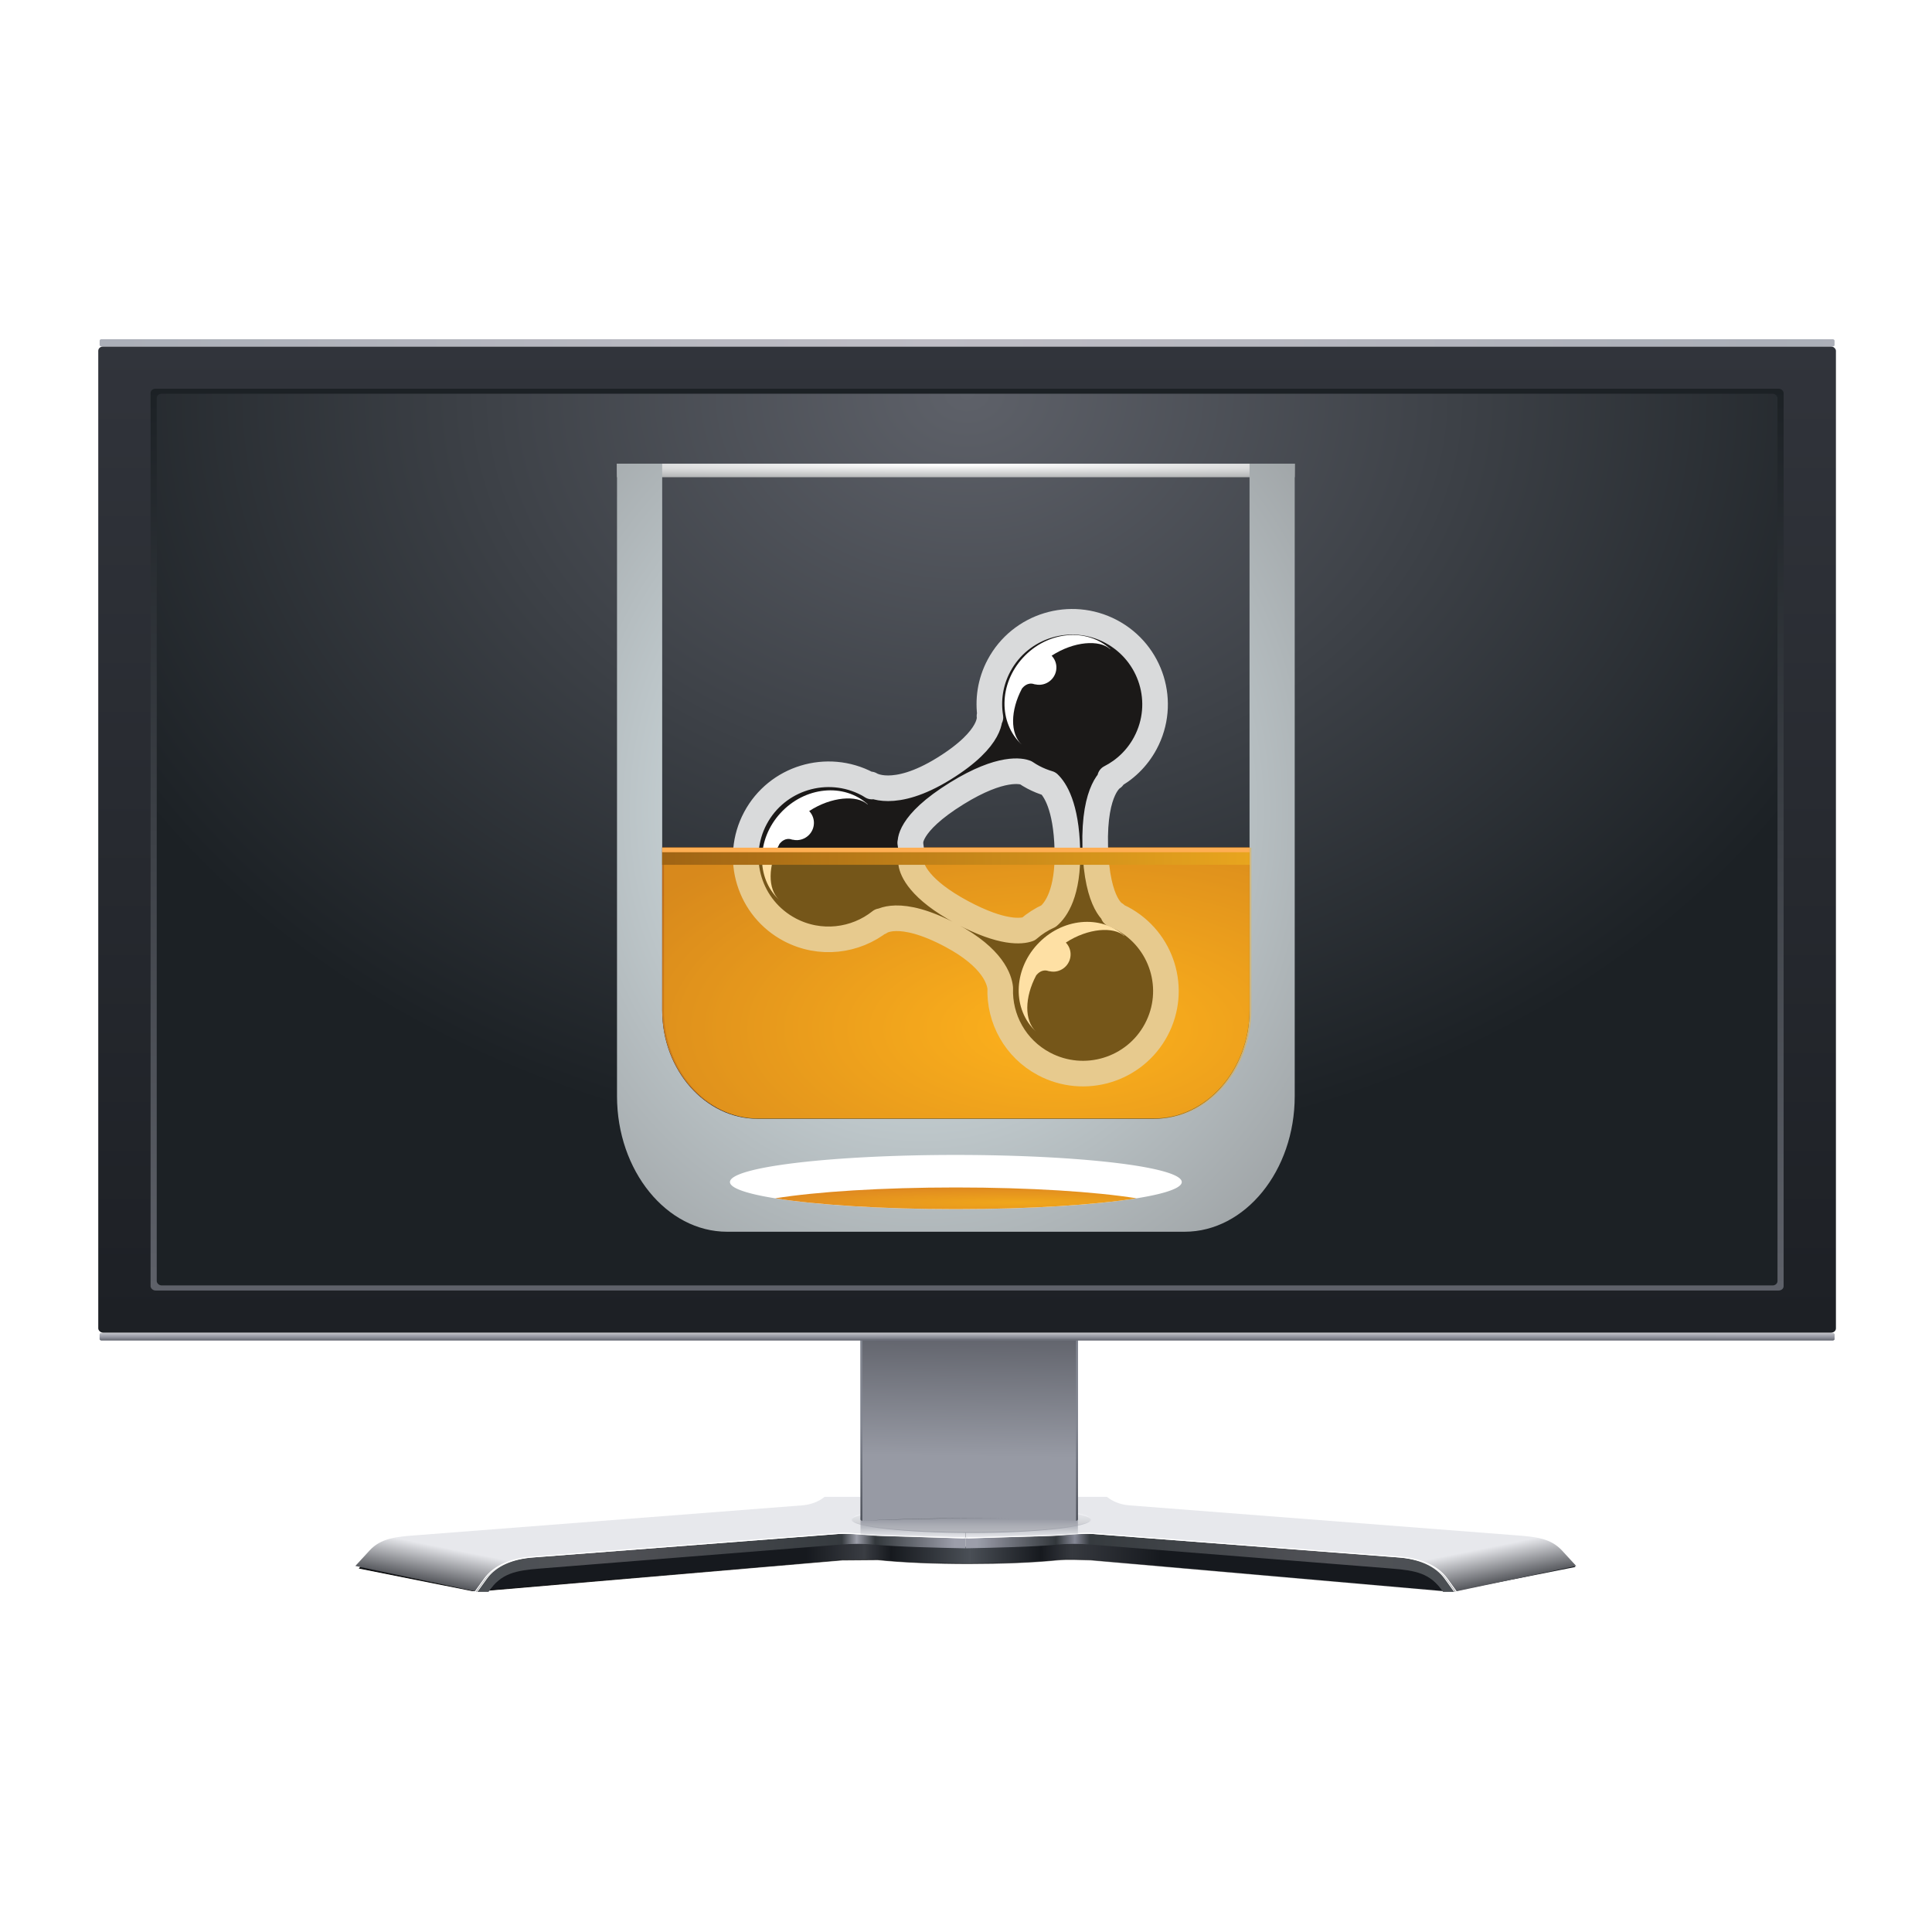 <?xml version="1.0" encoding="UTF-8" standalone="no"?>
<svg
   version="1.1"
   width="427.616pt"
   height="427.616pt"
   id="svg83"
   viewBox="0 0 427.616 427.616"
   sodipodi:docname="viewer.svg"
   inkscape:version="1.3 (0e150ed, 2023-07-21)"
   xml:space="preserve"
   xmlns:inkscape="http://www.inkscape.org/namespaces/inkscape"
   xmlns:sodipodi="http://sodipodi.sourceforge.net/DTD/sodipodi-0.dtd"
   xmlns:xlink="http://www.w3.org/1999/xlink"
   xmlns="http://www.w3.org/2000/svg"
   xmlns:svg="http://www.w3.org/2000/svg"><sodipodi:namedview
     id="namedview85"
     pagecolor="#ffffff"
     bordercolor="#000000"
     borderopacity="0.25"
     inkscape:showpageshadow="2"
     inkscape:pageopacity="0.0"
     inkscape:pagecheckerboard="true"
     inkscape:deskcolor="#d1d1d1"
     inkscape:document-units="pt"
     showgrid="false"
     inkscape:zoom="1.0025602"
     inkscape:cx="277.29008"
     inkscape:cy="299.73262"
     inkscape:window-width="1512"
     inkscape:window-height="916"
     inkscape:window-x="0"
     inkscape:window-y="38"
     inkscape:window-maximized="1"
     inkscape:current-layer="svg83" /><defs
     id="defs7"><radialGradient
       id="grad1"
       cx="38.89"
       cy="2824.935"
       r="21.213"
       gradientTransform="matrix(7.071,0,0,0.141,-63.436,-295.375)"
       fx="38.89"
       fy="2824.935"
       gradientUnits="userSpaceOnUse"><stop
         offset="0%"
         stop-color="#ffffff"
         stop-opacity="1"
         id="stop2" /><stop
         offset="100%"
         stop-color="#b1b3b4"
         stop-opacity="1"
         id="stop4" /></radialGradient><linearGradient
       id="linearGradient3012"><stop
         id="stop3014"
         style="stop-color:#53555a"
         offset="0" /><stop
         id="stop3016"
         style="stop-color:#e7e8ec"
         offset="1" /></linearGradient><linearGradient
       id="linearGradient2894"><stop
         id="stop2896"
         style="stop-color:#5e6169"
         offset="0" /><stop
         id="stop2898"
         style="stop-color:#1c2125"
         offset="1" /></linearGradient><filter
       id="filter2820"
       x="-0.013"
       y="-0.014"
       width="1.027"
       height="1.028"><feGaussianBlur
         id="feGaussianBlur2822"
         stdDeviation="0.497"
         inkscape:collect="always" /></filter><clipPath
       id="clipPath2834"><path
         id="use2836"
         style="fill:url(#linearGradient3043)"
         d="m 1345.5,1395.2 h 233.3 c 1,0 1.8,0.8 1.8,1.8 v 222.3 c 0,1 -0.8,1.8 -1.8,1.8 -77.6,-4.4 -155.6,-3.6 -233.3,0 -1,0 -1.8,-0.8 -1.8,-1.8 V 1397 c 0,-1 0.8,-1.8 1.8,-1.8 z" /></clipPath><filter
       id="filter3052"
       x="-0.004"
       y="-0.036"
       width="1.009"
       height="1.07"><feGaussianBlur
         id="feGaussianBlur3054"
         stdDeviation="0.893"
         inkscape:collect="always" /></filter><filter
       id="filter3368"
       x="-0.003"
       y="-0.028"
       width="1.006"
       height="1.052"><feGaussianBlur
         id="feGaussianBlur3370"
         stdDeviation="0.595"
         inkscape:collect="always" /></filter><linearGradient
       id="linearGradient3043"
       y2="1394.7"
       gradientUnits="userSpaceOnUse"
       x2="1378.2"
       y1="1591.7"
       x1="1378.2"><stop
         id="stop2792"
         style="stop-color:#8c909b"
         offset="0" /><stop
         id="stop2794"
         style="stop-color:#787c87"
         offset="1" /></linearGradient><linearGradient
       id="linearGradient2519"
       y2="164.23"
       gradientUnits="userSpaceOnUse"
       x2="978.64"
       gradientTransform="translate(-244,-56.959)"
       y1="1373.6"
       x1="978.64"
       inkscape:collect="always"><stop
         id="stop2912"
         style="stop-color:#1d2025"
         offset="0" /><stop
         id="stop2914"
         style="stop-color:#31343b"
         offset="1" /></linearGradient><linearGradient
       id="linearGradient2521"
       y2="216.14"
       xlink:href="#linearGradient2894"
       gradientUnits="userSpaceOnUse"
       x2="1461.9"
       gradientTransform="translate(-244,-56.959)"
       y1="1332.2"
       x1="1461.9"
       inkscape:collect="always" /><linearGradient
       id="linearGradient2523"
       y2="160.91"
       spreadMethod="reflect"
       gradientUnits="userSpaceOnUse"
       x2="1418.9"
       gradientTransform="translate(-244,-56.959)"
       y1="160.91"
       x1="522.55"
       inkscape:collect="always"><stop
         id="stop2922"
         style="stop-color:#abafb8"
         offset="0" /><stop
         id="stop2924"
         style="stop-color:#bebdc5"
         offset="1" /></linearGradient><linearGradient
       id="linearGradient2525"
       y2="160.91"
       spreadMethod="reflect"
       gradientUnits="userSpaceOnUse"
       x2="1418.9"
       gradientTransform="translate(-244,1175.6)"
       y1="160.91"
       x1="512.05"
       inkscape:collect="always"><stop
         id="stop2934"
         style="stop-color:#8f919d"
         offset="0" /><stop
         id="stop2936"
         style="stop-color:#878a95"
         offset="1" /></linearGradient><radialGradient
       id="radialGradient2527"
       xlink:href="#linearGradient2894"
       gradientUnits="userSpaceOnUse"
       cy="-95.418"
       cx="809.3"
       gradientTransform="matrix(7.8634e-8,1.076,-1.204,8.7983e-8,1094.5,-704.37)"
       r="883.59"
       inkscape:collect="always" /><linearGradient
       id="linearGradient2545"
       y2="159.47"
       spreadMethod="reflect"
       gradientUnits="userSpaceOnUse"
       x2="1474.5"
       gradientTransform="translate(-244,1175.6)"
       y1="165.47"
       x1="1474.5"
       inkscape:collect="always"><stop
         id="stop3577"
         style="stop-color:#575a62;stop-opacity:1"
         offset="0" /><stop
         id="stop3579"
         style="stop-color:#878a95;stop-opacity:0"
         offset="1" /></linearGradient><linearGradient
       id="linearGradient2547"
       y2="155.99"
       gradientUnits="userSpaceOnUse"
       x2="1474.5"
       gradientTransform="translate(-244,1175.6)"
       y1="165"
       x1="1474.5"
       inkscape:collect="always"><stop
         id="stop3464"
         style="stop-color:#6b6f7a;stop-opacity:0"
         offset="0" /><stop
         id="stop3466"
         style="stop-color:#ebebed"
         offset="1" /></linearGradient><linearGradient
       id="linearGradient2564"
       y2="1666.7"
       gradientUnits="userSpaceOnUse"
       x2="1667.4"
       gradientTransform="matrix(0.202,0,0,0.202,98.831,36.358)"
       y1="1665"
       x1="1282.1"
       inkscape:collect="always"><stop
         id="stop5106"
         style="stop-color:#16191e"
         offset="0" /><stop
         id="stop5116"
         style="stop-color:#3a3d43"
         offset=".163" /><stop
         id="stop3708"
         style="stop-color:#16191e"
         offset=".239" /><stop
         id="stop5112"
         style="stop-color:#4a4f56"
         offset=".461" /><stop
         id="stop3710"
         style="stop-color:#16191e"
         offset=".662" /><stop
         id="stop5114"
         style="stop-color:#36393f"
         offset=".75" /><stop
         id="stop5108"
         style="stop-color:#16191e"
         offset="1" /></linearGradient><linearGradient
       id="linearGradient2566"
       y2="1651.3"
       gradientUnits="userSpaceOnUse"
       x2="2124.1"
       gradientTransform="matrix(0.202,0,0,0.202,98.831,36.358)"
       y1="1651.3"
       x1="797.47"
       inkscape:collect="always"><stop
         id="stop3398"
         style="stop-color:#000000"
         offset="0" /><stop
         id="stop3400"
         style="stop-color:#000000;stop-opacity:0"
         offset="1" /></linearGradient><linearGradient
       id="linearGradient2568"
       y2="1651.3"
       xlink:href="#linearGradient3012"
       gradientUnits="userSpaceOnUse"
       x2="2040.9"
       y1="1695.5"
       x1="2051"
       inkscape:collect="always" /><linearGradient
       id="linearGradient2570"
       y2="1648.9"
       gradientUnits="userSpaceOnUse"
       x2="1991.5"
       gradientTransform="translate(0.071)"
       y1="1648.9"
       x1="1470.4"
       inkscape:collect="always"><stop
         id="stop3392"
         style="stop-color:#9c9eaa"
         offset="0" /><stop
         id="stop3412"
         style="stop-color:#32373b"
         offset=".166" /><stop
         id="stop3414"
         style="stop-color:#9c9ea9"
         offset=".205" /><stop
         id="stop3416"
         style="stop-color:#363b3f"
         offset=".236" /><stop
         id="stop3418"
         style="stop-color:#515257"
         offset=".741" /><stop
         id="stop3394"
         style="stop-color:#4a4f53"
         offset="1" /></linearGradient><linearGradient
       id="linearGradient2574"
       y2="1648.9"
       gradientUnits="userSpaceOnUse"
       x2="1991.5"
       gradientTransform="translate(0.071)"
       y1="1648.9"
       x1="1470.4"
       inkscape:collect="always"><stop
         id="stop3395"
         style="stop-color:#9c9eaa"
         offset="0" /><stop
         id="stop3397"
         style="stop-color:#32373b"
         offset=".166" /><stop
         id="stop3399"
         style="stop-color:#868896"
         offset=".205" /><stop
         id="stop3401"
         style="stop-color:#363b3f"
         offset=".236" /><stop
         id="stop3403"
         style="stop-color:#515257"
         offset=".741" /><stop
         id="stop3405"
         style="stop-color:#4a4f53"
         offset="1" /></linearGradient><linearGradient
       id="linearGradient2576"
       y2="1622.3"
       gradientUnits="userSpaceOnUse"
       x2="1467"
       gradientTransform="matrix(0.46,0,0,0.344,-277.84,-196.49)"
       y1="1639.5"
       x1="1467"
       inkscape:collect="always"><stop
         id="stop3436"
         style="stop-color:#b5b7bb"
         offset="0" /><stop
         id="stop3438"
         style="stop-color:#e5e6ea"
         offset="1" /></linearGradient><linearGradient
       id="linearGradient2578"
       y2="1623.6"
       gradientUnits="userSpaceOnUse"
       x2="1455.6"
       gradientTransform="matrix(0.46,0,0,0.344,-277.84,-196.49)"
       y1="1638.9"
       x1="1455.6"
       inkscape:collect="always"><stop
         id="stop3444"
         style="stop-color:#888b95"
         offset="0" /><stop
         id="stop3446"
         style="stop-color:#f0f1f5"
         offset="1" /></linearGradient><linearGradient
       id="linearGradient2608"
       y2="1421.7"
       gradientUnits="userSpaceOnUse"
       x2="1496.6"
       gradientTransform="translate(0,220.22)"
       y1="1399.2"
       x1="1496.6"
       inkscape:collect="always"><stop
         id="stop4263"
         style="stop-color:#979aa4"
         offset="0" /><stop
         id="stop4265"
         style="stop-color:#979aa4;stop-opacity:0"
         offset="1" /></linearGradient><linearGradient
       id="linearGradient2610"
       y2="1342.2"
       gradientUnits="userSpaceOnUse"
       x2="1367.4"
       y1="1540.1"
       x1="1364.7"
       inkscape:collect="always"><stop
         id="stop2963"
         style="stop-color:#979aa4"
         offset="0" /><stop
         id="stop2965"
         style="stop-color:#50525a"
         offset="1" /></linearGradient><linearGradient
       id="linearGradient3196"
       y2="1503.5"
       gradientUnits="userSpaceOnUse"
       x2="1393"
       y1="1621"
       x1="1393"
       inkscape:collect="always"><stop
         id="stop2826"
         style="stop-color:#4c5059"
         offset="0" /><stop
         id="stop2828"
         style="stop-color:#818590"
         offset="1" /></linearGradient><radialGradient
       id="radialGradient3200"
       gradientUnits="userSpaceOnUse"
       cy="306.61"
       cx="572.38"
       r="2.062"
       inkscape:collect="always"><stop
         id="stop2988"
         style="stop-color:#cccccc"
         offset="0" /><stop
         id="stop2990"
         style="stop-color:#c1c1c1;stop-opacity:0"
         offset="1" /></radialGradient><linearGradient
       inkscape:collect="always"
       xlink:href="#linearGradient3012"
       id="linearGradient1"
       gradientUnits="userSpaceOnUse"
       x1="2051"
       y1="1695.5"
       x2="2040.9"
       y2="1651.3" /></defs><defs
     id="defs16"><radialGradient
       id="grad2"
       cx="284.776"
       cy="445.715"
       r="159.687"
       gradientTransform="matrix(0.939,0,0,1.065,-63.436,-295.375)"
       fx="284.776"
       fy="445.715"
       gradientUnits="userSpaceOnUse"><stop
         offset="0%"
         stop-color="#e4f3f7"
         stop-opacity="1"
         id="stop11" /><stop
         offset="100%"
         stop-color="#868789"
         stop-opacity="1"
         id="stop13" /></radialGradient></defs><defs
     id="defs25"><radialGradient
       id="grad3"
       cx="202.28"
       cy="770.456"
       r="74.187"
       gradientTransform="matrix(1.472,0,0,0.679,-63.436,-295.375)"
       fx="202.28"
       fy="770.456"
       gradientUnits="userSpaceOnUse"><stop
         offset="0%"
         stop-color="#ffb31c"
         stop-opacity="1"
         id="stop20" /><stop
         offset="100%"
         stop-color="#bf6e1c"
         stop-opacity="1"
         id="stop22" /></radialGradient></defs><defs
     id="defs51"><linearGradient
       id="grad4"
       gradientTransform="matrix(6.583,0,0,0.152,-63.436,-295.375)"
       x1="31.9"
       y1="3184.832"
       x2="51.647"
       y2="3184.832"
       gradientUnits="userSpaceOnUse"><stop
         offset="0%"
         stop-color="#a06414"
         stop-opacity="1"
         id="stop46" /><stop
         offset="100%"
         stop-color="#e8a51e"
         stop-opacity="1"
         id="stop48" /></linearGradient></defs><defs
     id="defs79"><radialGradient
       id="grad5"
       cx="70.789"
       cy="2292.122"
       r="19.596"
       gradientTransform="matrix(4.083,0,0,0.245,-63.436,-295.375)"
       fx="70.789"
       fy="2292.122"
       gradientUnits="userSpaceOnUse"><stop
         offset="0%"
         stop-color="#f0a71a"
         stop-opacity="1"
         id="stop74" /><stop
         offset="100%"
         stop-color="#d97e23"
         stop-opacity="1"
         id="stop76" /></radialGradient></defs><g
     id="g1"
     transform="matrix(1.031,0,0,0.906,17.08,71.736)"><path
       id="path4533"
       style="fill:url(#linearGradient2564);fill-rule:evenodd;stroke:url(#linearGradient2566);stroke-width:0.202px"
       transform="matrix(0.977,0,0,0.977,-193.05,-62.533)"
       d="m 526.81,374.78 -26.73,6.02 h -2.45 l -77.38,-7.75 c -2.45,-0.06 -5.01,-0.25 -7.49,0.03 -10.16,1.15 -28.16,1.24 -39.25,-0.1 l -7.77,0.07 -79.09,7.68 h -2.21 l -24.79,-5.63 3.92,-4.63 c 1.72,-2.04 4.2,-2.7 7.55,-3 l 91.27,-8.05 c 1.55,-0.13 2.96,-0.88 4.21,-1.92 h 21.16 35.98 c 1.3,1.14 2.89,1.95 5.06,2.14 l 84.55,7.44 c 4.53,0.4 7.84,0.74 10.32,3.81 z" /><g
       id="use4535"
       transform="matrix(-0.197,0,0,0.197,478.07,-27.028)"><path
         id="path3029"
         style="fill:url(#linearGradient1);fill-rule:evenodd;stroke-width:1px"
         d="m 2123.6,1677.2 -132.6,31.9 h -12.2 c -13.3,-23 -30.8,-28.3 -55.6,-30.6 l -328.3,-29.8 c -12.1,-1.2 -24.9,-1.3 -37.2,0.1 -23.1,2.6 -66.9,4.3 -99.2,4.5 l -0.1,-61.8 h 153.8 c 6.4,5.7 14.3,9.7 25.1,10.6 l 419.6,37 c 22.4,1.9 38.8,3.6 51.2,18.9 z" /><path
         id="path3031"
         style="fill:url(#linearGradient2570);fill-rule:evenodd;stroke-width:1px"
         d="m 1991.2,1709.2 h -12.8 c -13.3,-23.1 -30.3,-26.4 -55.2,-28.7 L 1595,1650.7 c -12.1,-1.1 -24.9,-1.3 -37.2,0.1 -23.1,2.6 -69.7,3.9 -99.2,4.5 v -12.8 l 90.5,-3.1 c 16.2,-0.6 34.3,-3.5 47.2,-2.4 l 332.9,29.1 c 22.4,1.9 41.2,10.3 51.7,26.9 z" /><path
         id="path3033"
         style="fill:none;stroke:#ffffff;stroke-width:1px;filter:url(#filter3052)"
         d="m 1460.5,1642.5 88.5,-3.1 c 16.2,-0.6 34.3,-3.5 47.2,-2.4 l 332.9,29.1 c 22.5,1.9 41.2,10.3 51.7,26.9 l 10.3,16.2" /><path
         id="path3035"
         style="fill:none;stroke:#ffffff;stroke-width:1.2;filter:url(#filter3368)"
         d="m 1458.3,1642.5 92.6,-3.1 c 16.1,-0.6 34.2,-3.5 47.1,-2.4 l 332.9,29.1 c 22.5,1.9 41.2,10.3 51.8,26.9 l 10.3,16.2" /></g><g
       id="g4537"
       transform="matrix(0.197,0,0,0.197,-96.541,-27.028)"><path
         id="path4539"
         style="fill:url(#linearGradient2568);fill-rule:evenodd;stroke-width:1px"
         d="m 2123.6,1677.2 -132.6,31.9 h -12.2 c -13.3,-23 -30.8,-28.3 -55.6,-30.6 l -328.3,-29.8 c -12.1,-1.2 -24.9,-1.3 -37.2,0.1 -23.1,2.6 -66.9,4.3 -99.2,4.5 l -0.1,-61.8 h 153.8 c 6.4,5.7 14.3,9.7 25.1,10.6 l 419.6,37 c 22.4,1.9 38.8,3.6 51.2,18.9 z" /><path
         id="path4541"
         style="fill:url(#linearGradient2574);fill-rule:evenodd;stroke-width:1px"
         d="m 1991.2,1709.2 h -12.8 c -13.3,-23.1 -30.3,-26.4 -55.2,-28.7 L 1595,1650.7 c -12.1,-1.1 -24.9,-1.3 -37.2,0.1 -23.1,2.6 -69.7,3.9 -99.2,4.5 v -12.8 l 90.5,-3.1 c 16.2,-0.6 34.3,-3.5 47.2,-2.4 l 332.9,29.1 c 22.4,1.9 41.2,10.3 51.7,26.9 z" /><path
         id="path4543"
         style="fill:none;stroke:#ffffff;stroke-width:1px;filter:url(#filter3052)"
         d="m 1460.5,1642.5 88.5,-3.1 c 16.2,-0.6 34.3,-3.5 47.2,-2.4 l 332.9,29.1 c 22.5,1.9 41.2,10.3 51.7,26.9 l 10.3,16.2" /><path
         id="path4545"
         style="fill:none;stroke:#ffffff;stroke-width:1.2;filter:url(#filter3368)"
         d="m 1458.3,1642.5 92.6,-3.1 c 16.1,-0.6 34.2,-3.5 47.1,-2.4 l 332.9,29.1 c 22.5,1.9 41.2,10.3 51.8,26.9 l 10.3,16.2" /></g><path
       id="path4547"
       style="fill:url(#linearGradient2576);stroke:url(#linearGradient2578);stroke-width:0.202"
       transform="matrix(0.977,0,0,0.977,-193.05,-62.533)"
       d="m 420.27,362.9 c 0,1.8 -11.73,3.26 -26.21,3.26 -14.48,0 -26.21,-1.46 -26.21,-3.26 0,-1.81 11.73,-3.27 26.21,-3.27 14.48,0 26.21,1.46 26.21,3.27 z" /><path
       id="path2967"
       style="fill:url(#linearGradient2608)"
       transform="matrix(0.197,0,0,0.197,-96.541,-27.028)"
       d="m 1345.5,1615.4 h 233.3 c 1,0 1.8,0.8 1.8,1.8 v 41.6 c 0,1.1 -236.9,-17.9 -236.9,0 v -41.6 c 0,-1 0.8,-1.8 1.8,-1.8 z" /><path
       id="path4551"
       style="fill:url(#linearGradient2610)"
       transform="matrix(0.197,0,0,0.197,-96.541,-27.028)"
       d="m 1345.5,1395.2 h 233.3 c 1,0 1.8,0.8 1.8,1.8 v 222.3 c 0,1 -0.8,1.8 -1.8,1.8 -77.6,-4.4 -155.6,-3.6 -233.3,0 -1,0 -1.8,-0.8 -1.8,-1.8 V 1397 c 0,-1 0.8,-1.8 1.8,-1.8 z" /><path
       id="path4553"
       d="m 1345.5,1395.2 h 233.3 c 1,0 1.8,0.8 1.8,1.8 v 224.3 c 0,1 -0.8,1.8 -1.8,1.8 -78.7,-4.1 -156.5,-4.3 -233.3,0 -1,0 -1.8,-0.8 -1.8,-1.8 V 1397 c 0,-1 0.8,-1.8 1.8,-1.8 z"
       style="fill:none;stroke:url(#linearGradient3196);stroke-width:4;filter:url(#filter2820)"
       transform="matrix(0.197,0,0,0.197,-96.541,-27.028)"
       clip-path="url(#clipPath2834)" /><path
       id="path2984"
       style="fill:url(#radialGradient3200);stroke-width:1.25;stroke-linecap:round;stroke-linejoin:round;stroke-dashoffset:0.5"
       d="m 574.44,306.61 c 0,0.34 -0.08,0.65 -0.22,0.93 -1.12,0.63 -2.03,0.78 -3.81,-0.3 -0.06,-0.2 -0.1,-0.41 -0.1,-0.63 0.44,-2 1.63,0.76 3.84,-1.05 0.18,0.31 0.29,0.67 0.29,1.05 z"
       transform="matrix(0.418,-0.418,0.691,0.691,-86.648,262.44)" /><use
       id="use3342"
       xlink:href="#path2984"
       transform="matrix(-1,0,0,1,381.56,4.1606e-7)"
       height="463.364"
       width="825.929"
       y="0"
       x="0" /><rect
       id="rect4555"
       style="fill:url(#linearGradient2519)"
       transform="matrix(0.197,0,0,0.197,-47.208,-15.818)"
       rx="5.344"
       ry="5.344"
       height="1223"
       width="1893.6"
       y="108.04"
       x="262.62" /><rect
       id="rect4557"
       style="fill:url(#linearGradient2521)"
       transform="matrix(0.197,0,0,0.197,-47.208,-15.818)"
       rx="5.344"
       ry="5.344"
       height="1118.3"
       width="1779.6"
       y="160.4"
       x="319.62" /><rect
       id="rect4559"
       style="fill:url(#linearGradient2523)"
       transform="matrix(0.197,0,0,0.197,-47.208,-15.818)"
       rx="1.844"
       ry="1.844"
       height="9"
       width="1890.6"
       y="99.041"
       x="264.12" /><rect
       id="rect4561"
       style="fill:url(#linearGradient2525)"
       transform="matrix(0.197,0,0,0.197,-47.208,-15.818)"
       rx="1.844"
       ry="1.844"
       height="9"
       width="1890.6"
       y="1331.6"
       x="264.12" /><rect
       id="rect4563"
       style="fill:url(#radialGradient2527)"
       transform="matrix(0.197,0,0,0.197,-47.208,-15.818)"
       rx="5.344"
       ry="5.344"
       height="1105.8"
       width="1766.2"
       y="166.62"
       x="326.34" /><rect
       id="rect4581"
       style="fill:url(#linearGradient2545)"
       transform="matrix(0.197,0,0,0.197,-47.208,-15.818)"
       rx="1.844"
       ry="1.844"
       height="9"
       width="1890.6"
       y="1331.6"
       x="264.12" /><rect
       id="rect4267"
       style="opacity:0.656;fill:url(#linearGradient2547)"
       transform="matrix(0.197,0,0,0.197,-47.208,-15.818)"
       rx="1.844"
       ry="1.844"
       height="9"
       width="1890.6"
       y="1331.6"
       x="264.12" /></g><path
     d="m 136.564,102.625 v 3 h 150 v -3 z"
     style="fill:url(#grad1)"
     id="path9" /><path
     d="m 286.564,102.625 v 140 c 0,16.499 -10.969,30 -24.375,30 h -101.249 c -13.406,0 -24.375,-13.5 -24.375,-30 v -140 h 10 v 100 h 3e-4 v 21 c 0,13.2 9.506,24 21.125,24 h 87.75 c 11.619,0 21.125,-10.8 21.125,-24 v -36 h -3e-4 v -85.001 z"
     style="fill:url(#grad2)"
     id="path18" /><path
     d="m 276.565,187.543 v 36 c 0,13.2 -9.506,24 -21.125,24 H 167.689 c -11.619,0 -21.125,-10.8 -21.125,-24 v -36 z"
     style="fill:url(#grad3)"
     id="path27" /><path
     d="m 248.312,203.226 c -0.627,-0.331 -1.266,-0.613 -1.909,-0.863 l 0.459,-0.037 c 0,0 -4.093,-1.804 -4.45,-14.9 -0.354,-13.098 3.901,-15.332 3.901,-15.332 l -0.611,0.026 c 3.215,-1.642 5.981,-4.236 7.805,-7.66 4.755,-8.904 1.353,-19.965 -7.593,-24.7 -8.95,-4.729 -20.057,-1.35 -24.809,7.564 -1.954,3.656 -2.509,7.673 -1.892,11.467 l -0.209,-0.32 c 0,0 1.078,4.753 -10.113,11.668 -11.189,6.92 -16.237,3.475 -16.237,3.475 l 0.321,0.471 c -0.321,-0.197 -0.627,-0.399 -0.961,-0.572 -8.95,-4.735 -20.06,-1.352 -24.814,7.559 -4.752,8.909 -1.353,19.965 7.595,24.702 6.671,3.525 14.536,2.542 20.078,-1.879 l -0.12,0.232 c 0,0 4.074,-3.336 15.814,2.939 9.268,4.951 10.644,9.803 10.82,11.627 -0.242,6.766 3.3,13.402 9.708,16.791 8.947,4.736 20.057,1.35 24.809,-7.559 4.756,-8.907 1.359,-19.969 -7.591,-24.7 z m -20.688,2.401 c -1.483,0.522 -5.719,1.1 -14.638,-3.661 -9.659,-5.163 -11.092,-9.476 -11.302,-10.77 0.137,-1.571 0.049,-3.138 -0.22,-4.667 l 0.059,0.088 c 0,0 -0.787,-4.195 10.265,-11.027 9.892,-6.113 14.388,-4.897 15.225,-4.578 0.538,0.364 1.096,0.704 1.682,1.014 1.113,0.589 2.261,1.05 3.423,1.392 1.361,1.29 3.865,4.952 4.125,14.58 0.266,9.7 -2.597,13.441 -4.158,14.764 -1.607,0.724 -3.111,1.691 -4.462,2.866 z"
     style="fill:#1b1918;fill-rule:evenodd;stroke:#d9dadb;stroke-width:5.669;stroke-linecap:butt;stroke-linejoin:round;stroke-dasharray:none"
     id="path29" /><g
     id="Layer1000"
     transform="translate(-63.436,-295.375)"><path
       d="m 289.85,440.95 c -5.339,5.814 -5.451,14.366 -0.308,19.205 -2.543,-2.437 -2.487,-7.51 0.082,-12.364 0.33,-0.435 1.288,-1.462 2.687,-0.995 0.141,0.048 0.234,0.061 0.288,0.052 0.317,0.068 0.641,0.108 0.976,0.093 2.125,-0.096 3.768,-1.885 3.672,-4.002 -0.043,-0.949 -0.439,-1.789 -1.05,-2.434 4.931,-3.216 10.591,-3.584 12.909,-1.476 l 0.089,0.006 c -5.297,-4.815 -13.957,-3.954 -19.345,1.916 z"
       style="fill:#ffffff;fill-rule:evenodd"
       id="path31" /></g><g
     id="Layer1001"
     transform="translate(-63.436,-295.375)"><path
       d="m 236.013,494.684 c -0.045,-0.046 -0.092,-0.1 -0.139,-0.145 0.03,0.03 0.058,0.068 0.094,0.1 z"
       style="fill:#ffffff;fill-rule:evenodd"
       id="path34" /><path
       d="m 236.184,475.333 c -5.34,5.815 -5.451,14.365 -0.309,19.205 -2.542,-2.438 -2.487,-7.511 0.082,-12.365 0.331,-0.436 1.29,-1.462 2.688,-0.995 0.139,0.048 0.233,0.06 0.288,0.053 0.317,0.068 0.642,0.108 0.976,0.093 2.126,-0.097 3.768,-1.887 3.672,-4.001 -0.044,-0.949 -0.439,-1.79 -1.048,-2.434 4.929,-3.216 10.589,-3.587 12.908,-1.477 l 0.088,0.008 c -5.297,-4.818 -13.959,-3.958 -19.346,1.914 z"
       style="fill:#ffffff;fill-rule:evenodd"
       id="path36" /></g><g
     id="Layer1002"
     transform="translate(-63.436,-295.375)"><path
       d="m 292.825,523.795 c -0.046,-0.047 -0.093,-0.1 -0.139,-0.145 0.029,0.03 0.058,0.068 0.093,0.099 z"
       style="fill:#ffffff;fill-rule:evenodd"
       id="path39" /><path
       d="m 292.994,504.441 c -5.34,5.816 -5.451,14.369 -0.308,19.207 -2.544,-2.437 -2.487,-7.512 0.081,-12.364 0.331,-0.437 1.289,-1.462 2.689,-0.995 0.141,0.046 0.232,0.06 0.288,0.052 0.316,0.068 0.642,0.108 0.976,0.094 2.124,-0.098 3.766,-1.888 3.671,-4.005 -0.043,-0.948 -0.439,-1.788 -1.048,-2.433 4.93,-3.215 10.588,-3.585 12.909,-1.476 l 0.087,0.007 c -5.294,-4.816 -13.957,-3.955 -19.343,1.913 z"
       style="fill:#ffffff;fill-rule:evenodd"
       id="path41" /></g><path
     d="m 276.96,187.625 v 35.999 c 0,13.2 -9.506,24 -21.125,24 H 168.084 c -11.619,0 -21.125,-10.8 -21.125,-24 v -35.999 z"
     style="fill:#fcb11c;fill-opacity:0.4;fill-rule:evenodd"
     id="path44" /><path
     d="m 146.563,188.411 v 3 h 130 v -3 z"
     style="fill:url(#grad4)"
     id="path53" /><path
     d="m 146.563,187.625 v 1 h 130.001 v -1 z"
     style="fill:#ffae52;fill-rule:evenodd"
     id="path55" /><path
     d="m 211.564,255.625 a 50,6 0 0 1 50,6 50,6 0 1 1 -50,-6 z"
     style="fill:#ffffff;fill-rule:evenodd"
     id="path72" /><path
     d="m 211.564,262.825 c 16.355,0 30.877,0.943 40,2.4 -9.123,1.457 -23.646,2.4 -40,2.4 -16.355,0 -30.877,-0.943 -40,-2.4 9.123,-1.457 23.646,-2.4 40,-2.4 z"
     style="fill:url(#grad5)"
     id="path81" /></svg>
